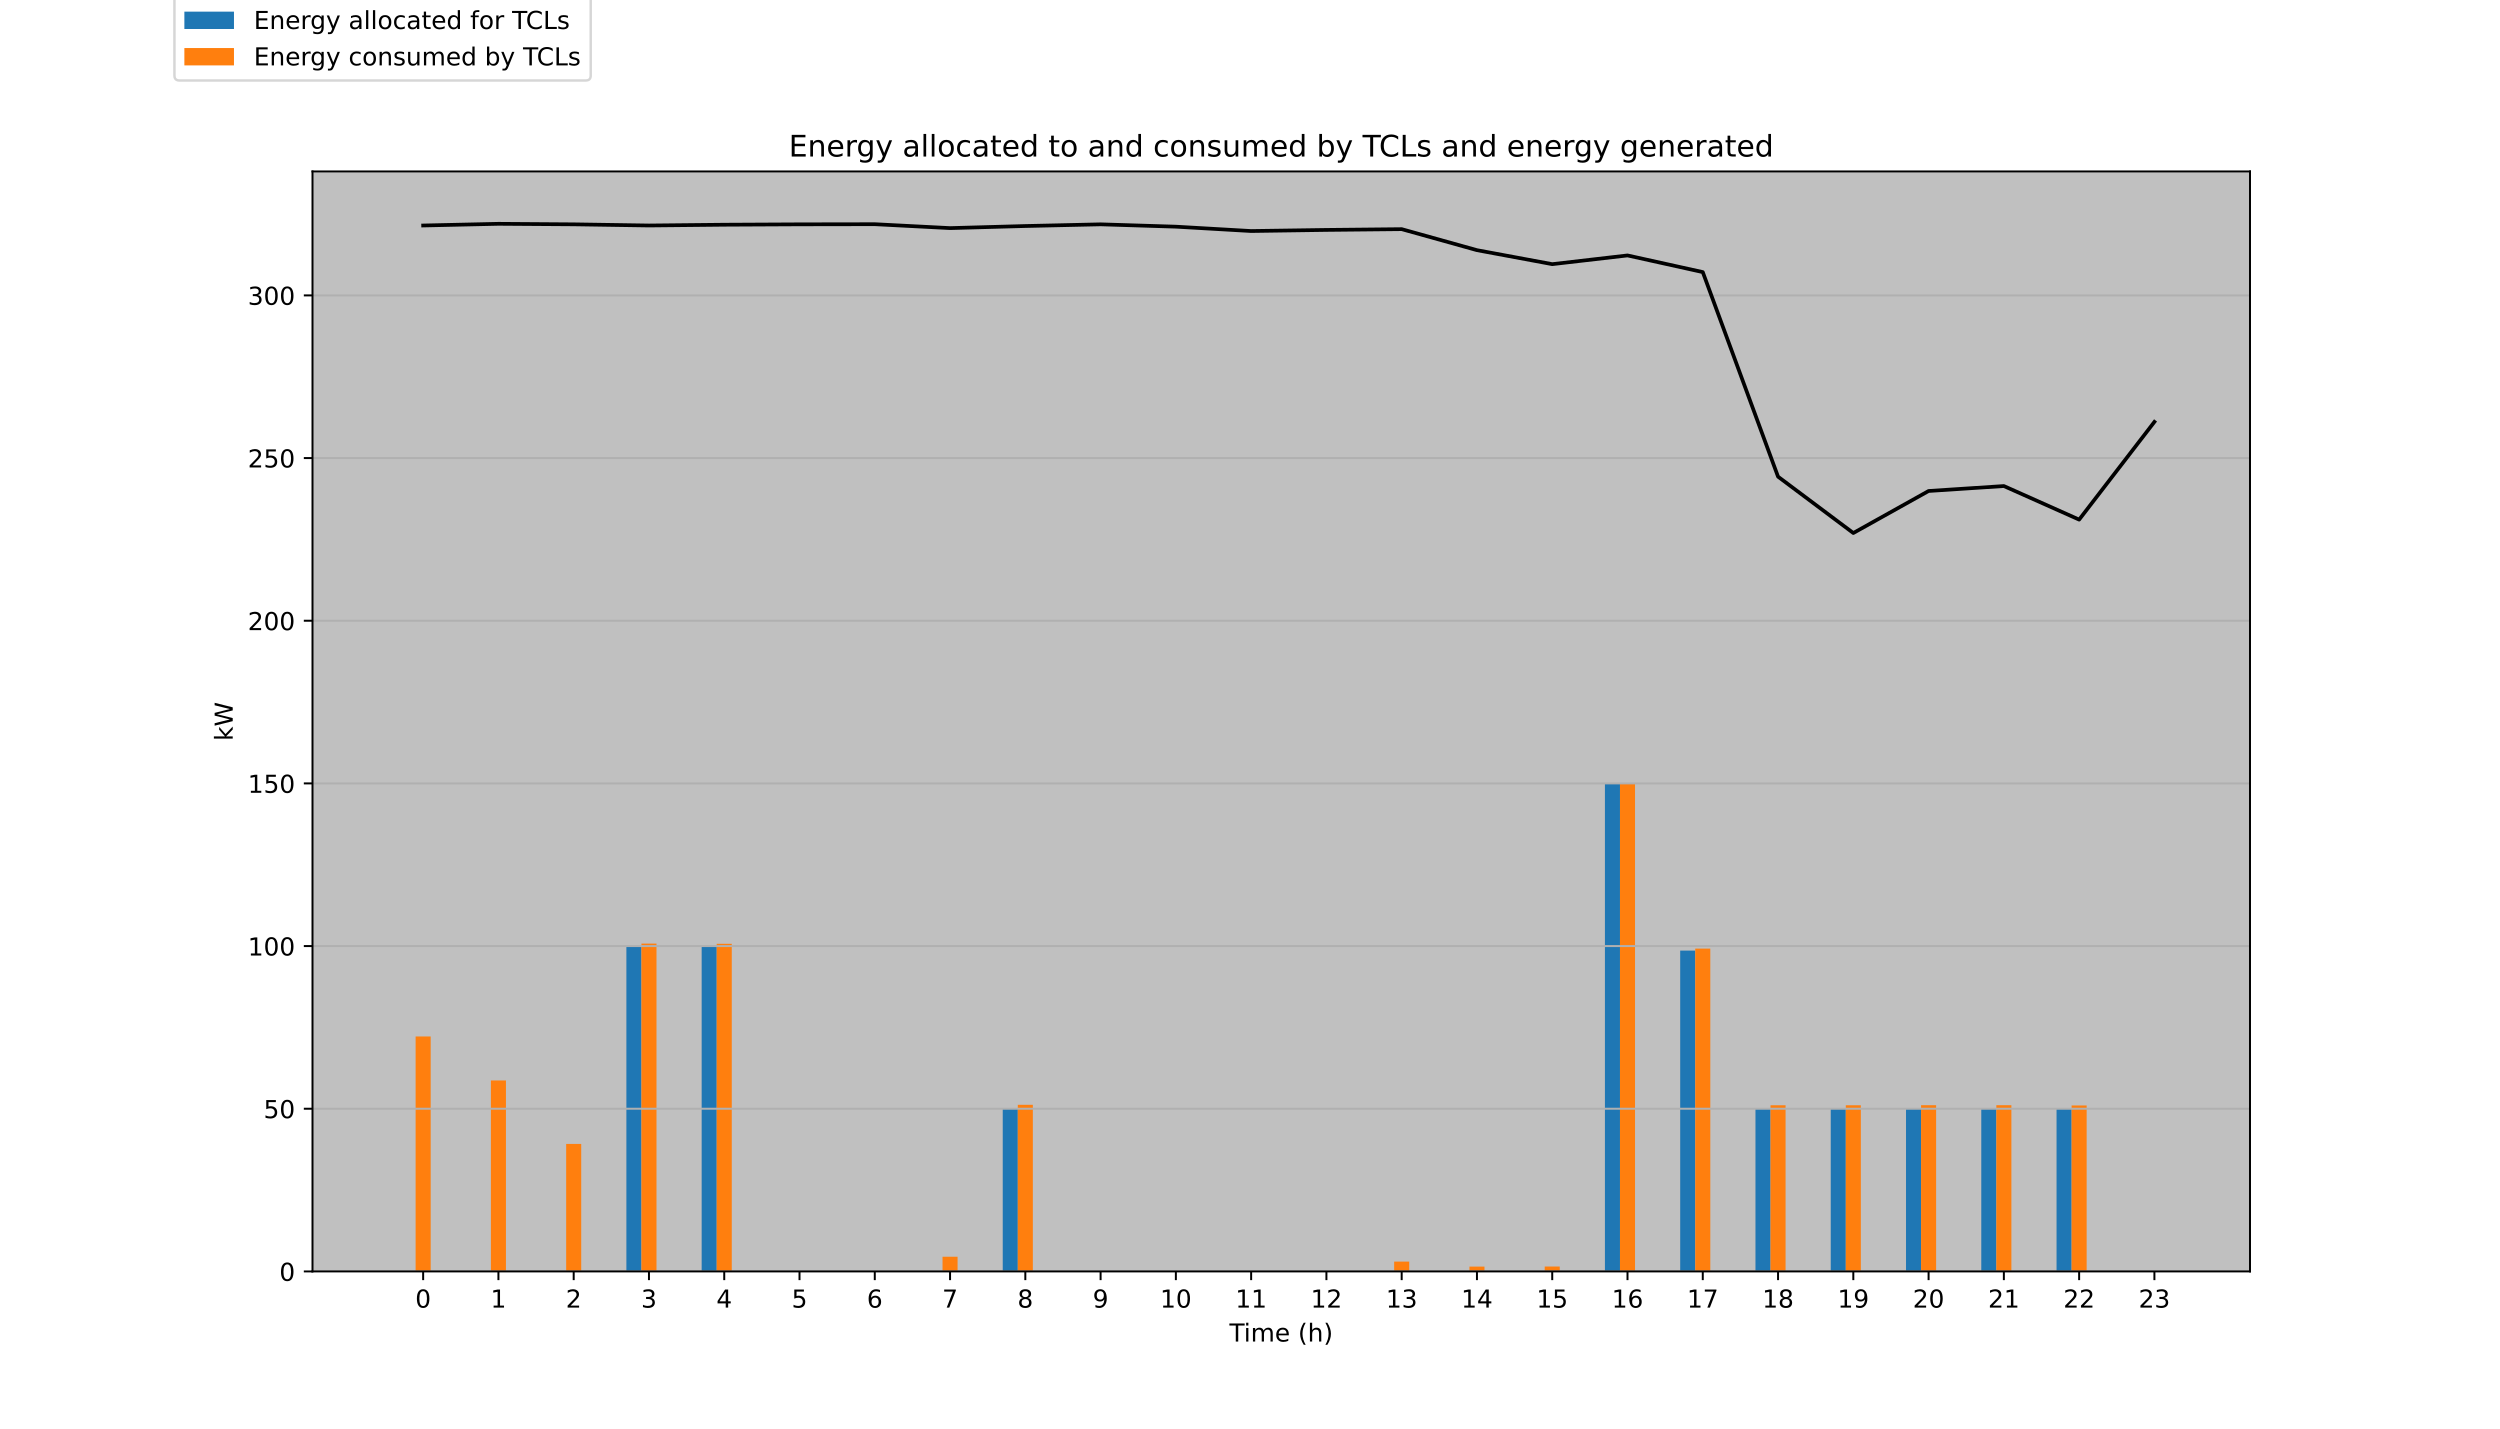<?xml version="1.0" encoding="utf-8" standalone="no"?>
<!DOCTYPE svg PUBLIC "-//W3C//DTD SVG 1.1//EN"
  "http://www.w3.org/Graphics/SVG/1.1/DTD/svg11.dtd">
<!-- Created with matplotlib (https://matplotlib.org/) -->
<svg height="576pt" version="1.1" viewBox="0 0 1008 576" width="1008pt" xmlns="http://www.w3.org/2000/svg" xmlns:xlink="http://www.w3.org/1999/xlink">
 <defs>
  <style type="text/css">
*{stroke-linecap:butt;stroke-linejoin:round;}
  </style>
 </defs>
 <g id="figure_1">
  <g id="patch_1">
   <path d="M 0 576 
L 1008 576 
L 1008 0 
L 0 0 
z
" style="fill:#ffffff;"/>
  </g>
  <g id="axes_1">
   <g id="patch_2">
    <path d="M 126 512.64 
L 907.2 512.64 
L 907.2 69.12 
L 126 69.12 
z
" style="fill:#c0c0c0;"/>
   </g>
   <g id="patch_3">
    <path clip-path="url(#p437c08de60)" d="M 161.509 512.64 
L 167.579 512.64 
L 167.579 512.64 
L 161.509 512.64 
z
" style="fill:#1f77b4;"/>
   </g>
   <g id="patch_4">
    <path clip-path="url(#p437c08de60)" d="M 191.859 512.64 
L 197.929 512.64 
L 197.929 512.64 
L 191.859 512.64 
z
" style="fill:#1f77b4;"/>
   </g>
   <g id="patch_5">
    <path clip-path="url(#p437c08de60)" d="M 222.208 512.64 
L 228.278 512.64 
L 228.278 512.64 
L 222.208 512.64 
z
" style="fill:#1f77b4;"/>
   </g>
   <g id="patch_6">
    <path clip-path="url(#p437c08de60)" d="M 252.558 512.64 
L 258.628 512.64 
L 258.628 381.46 
L 252.558 381.46 
z
" style="fill:#1f77b4;"/>
   </g>
   <g id="patch_7">
    <path clip-path="url(#p437c08de60)" d="M 282.908 512.64 
L 288.978 512.64 
L 288.978 381.46 
L 282.908 381.46 
z
" style="fill:#1f77b4;"/>
   </g>
   <g id="patch_8">
    <path clip-path="url(#p437c08de60)" d="M 313.257 512.64 
L 319.327 512.64 
L 319.327 512.64 
L 313.257 512.64 
z
" style="fill:#1f77b4;"/>
   </g>
   <g id="patch_9">
    <path clip-path="url(#p437c08de60)" d="M 343.607 512.64 
L 349.677 512.64 
L 349.677 512.64 
L 343.607 512.64 
z
" style="fill:#1f77b4;"/>
   </g>
   <g id="patch_10">
    <path clip-path="url(#p437c08de60)" d="M 373.957 512.64 
L 380.027 512.64 
L 380.027 512.64 
L 373.957 512.64 
z
" style="fill:#1f77b4;"/>
   </g>
   <g id="patch_11">
    <path clip-path="url(#p437c08de60)" d="M 404.306 512.64 
L 410.376 512.64 
L 410.376 447.05 
L 404.306 447.05 
z
" style="fill:#1f77b4;"/>
   </g>
   <g id="patch_12">
    <path clip-path="url(#p437c08de60)" d="M 434.656 512.64 
L 440.726 512.64 
L 440.726 512.64 
L 434.656 512.64 
z
" style="fill:#1f77b4;"/>
   </g>
   <g id="patch_13">
    <path clip-path="url(#p437c08de60)" d="M 465.006 512.64 
L 471.076 512.64 
L 471.076 512.64 
L 465.006 512.64 
z
" style="fill:#1f77b4;"/>
   </g>
   <g id="patch_14">
    <path clip-path="url(#p437c08de60)" d="M 495.355 512.64 
L 501.425 512.64 
L 501.425 512.64 
L 495.355 512.64 
z
" style="fill:#1f77b4;"/>
   </g>
   <g id="patch_15">
    <path clip-path="url(#p437c08de60)" d="M 525.705 512.64 
L 531.775 512.64 
L 531.775 512.64 
L 525.705 512.64 
z
" style="fill:#1f77b4;"/>
   </g>
   <g id="patch_16">
    <path clip-path="url(#p437c08de60)" d="M 556.055 512.64 
L 562.124 512.64 
L 562.124 512.64 
L 556.055 512.64 
z
" style="fill:#1f77b4;"/>
   </g>
   <g id="patch_17">
    <path clip-path="url(#p437c08de60)" d="M 586.404 512.64 
L 592.474 512.64 
L 592.474 512.64 
L 586.404 512.64 
z
" style="fill:#1f77b4;"/>
   </g>
   <g id="patch_18">
    <path clip-path="url(#p437c08de60)" d="M 616.754 512.64 
L 622.824 512.64 
L 622.824 512.64 
L 616.754 512.64 
z
" style="fill:#1f77b4;"/>
   </g>
   <g id="patch_19">
    <path clip-path="url(#p437c08de60)" d="M 647.103 512.64 
L 653.173 512.64 
L 653.173 315.87 
L 647.103 315.87 
z
" style="fill:#1f77b4;"/>
   </g>
   <g id="patch_20">
    <path clip-path="url(#p437c08de60)" d="M 677.453 512.64 
L 683.523 512.64 
L 683.523 383.273 
L 677.453 383.273 
z
" style="fill:#1f77b4;"/>
   </g>
   <g id="patch_21">
    <path clip-path="url(#p437c08de60)" d="M 707.803 512.64 
L 713.873 512.64 
L 713.873 447.05 
L 707.803 447.05 
z
" style="fill:#1f77b4;"/>
   </g>
   <g id="patch_22">
    <path clip-path="url(#p437c08de60)" d="M 738.152 512.64 
L 744.222 512.64 
L 744.222 447.05 
L 738.152 447.05 
z
" style="fill:#1f77b4;"/>
   </g>
   <g id="patch_23">
    <path clip-path="url(#p437c08de60)" d="M 768.502 512.64 
L 774.572 512.64 
L 774.572 447.05 
L 768.502 447.05 
z
" style="fill:#1f77b4;"/>
   </g>
   <g id="patch_24">
    <path clip-path="url(#p437c08de60)" d="M 798.852 512.64 
L 804.922 512.64 
L 804.922 447.05 
L 798.852 447.05 
z
" style="fill:#1f77b4;"/>
   </g>
   <g id="patch_25">
    <path clip-path="url(#p437c08de60)" d="M 829.201 512.64 
L 835.271 512.64 
L 835.271 447.05 
L 829.201 447.05 
z
" style="fill:#1f77b4;"/>
   </g>
   <g id="patch_26">
    <path clip-path="url(#p437c08de60)" d="M 859.551 512.64 
L 865.621 512.64 
L 865.621 512.64 
L 859.551 512.64 
z
" style="fill:#1f77b4;"/>
   </g>
   <g id="patch_27">
    <path clip-path="url(#p437c08de60)" d="M 167.579 512.64 
L 173.649 512.64 
L 173.649 417.901 
L 167.579 417.901 
z
" style="fill:#ff7f0e;"/>
   </g>
   <g id="patch_28">
    <path clip-path="url(#p437c08de60)" d="M 197.929 512.64 
L 203.999 512.64 
L 203.999 435.651 
L 197.929 435.651 
z
" style="fill:#ff7f0e;"/>
   </g>
   <g id="patch_29">
    <path clip-path="url(#p437c08de60)" d="M 228.278 512.64 
L 234.348 512.64 
L 234.348 461.232 
L 228.278 461.232 
z
" style="fill:#ff7f0e;"/>
   </g>
   <g id="patch_30">
    <path clip-path="url(#p437c08de60)" d="M 258.628 512.64 
L 264.698 512.64 
L 264.698 380.472 
L 258.628 380.472 
z
" style="fill:#ff7f0e;"/>
   </g>
   <g id="patch_31">
    <path clip-path="url(#p437c08de60)" d="M 288.978 512.64 
L 295.048 512.64 
L 295.048 380.539 
L 288.978 380.539 
z
" style="fill:#ff7f0e;"/>
   </g>
   <g id="patch_32">
    <path clip-path="url(#p437c08de60)" d="M 319.327 512.64 
L 325.397 512.64 
L 325.397 512.64 
L 319.327 512.64 
z
" style="fill:#ff7f0e;"/>
   </g>
   <g id="patch_33">
    <path clip-path="url(#p437c08de60)" d="M 349.677 512.64 
L 355.747 512.64 
L 355.747 512.64 
L 349.677 512.64 
z
" style="fill:#ff7f0e;"/>
   </g>
   <g id="patch_34">
    <path clip-path="url(#p437c08de60)" d="M 380.027 512.64 
L 386.097 512.64 
L 386.097 506.719 
L 380.027 506.719 
z
" style="fill:#ff7f0e;"/>
   </g>
   <g id="patch_35">
    <path clip-path="url(#p437c08de60)" d="M 410.376 512.64 
L 416.446 512.64 
L 416.446 445.452 
L 410.376 445.452 
z
" style="fill:#ff7f0e;"/>
   </g>
   <g id="patch_36">
    <path clip-path="url(#p437c08de60)" d="M 440.726 512.64 
L 446.796 512.64 
L 446.796 512.64 
L 440.726 512.64 
z
" style="fill:#ff7f0e;"/>
   </g>
   <g id="patch_37">
    <path clip-path="url(#p437c08de60)" d="M 471.076 512.64 
L 477.145 512.64 
L 477.145 512.64 
L 471.076 512.64 
z
" style="fill:#ff7f0e;"/>
   </g>
   <g id="patch_38">
    <path clip-path="url(#p437c08de60)" d="M 501.425 512.64 
L 507.495 512.64 
L 507.495 512.64 
L 501.425 512.64 
z
" style="fill:#ff7f0e;"/>
   </g>
   <g id="patch_39">
    <path clip-path="url(#p437c08de60)" d="M 531.775 512.64 
L 537.845 512.64 
L 537.845 512.64 
L 531.775 512.64 
z
" style="fill:#ff7f0e;"/>
   </g>
   <g id="patch_40">
    <path clip-path="url(#p437c08de60)" d="M 562.124 512.64 
L 568.194 512.64 
L 568.194 508.667 
L 562.124 508.667 
z
" style="fill:#ff7f0e;"/>
   </g>
   <g id="patch_41">
    <path clip-path="url(#p437c08de60)" d="M 592.474 512.64 
L 598.544 512.64 
L 598.544 510.691 
L 592.474 510.691 
z
" style="fill:#ff7f0e;"/>
   </g>
   <g id="patch_42">
    <path clip-path="url(#p437c08de60)" d="M 622.824 512.64 
L 628.894 512.64 
L 628.894 510.666 
L 622.824 510.666 
z
" style="fill:#ff7f0e;"/>
   </g>
   <g id="patch_43">
    <path clip-path="url(#p437c08de60)" d="M 653.173 512.64 
L 659.243 512.64 
L 659.243 315.702 
L 653.173 315.702 
z
" style="fill:#ff7f0e;"/>
   </g>
   <g id="patch_44">
    <path clip-path="url(#p437c08de60)" d="M 683.523 512.64 
L 689.593 512.64 
L 689.593 382.463 
L 683.523 382.463 
z
" style="fill:#ff7f0e;"/>
   </g>
   <g id="patch_45">
    <path clip-path="url(#p437c08de60)" d="M 713.873 512.64 
L 719.943 512.64 
L 719.943 445.649 
L 713.873 445.649 
z
" style="fill:#ff7f0e;"/>
   </g>
   <g id="patch_46">
    <path clip-path="url(#p437c08de60)" d="M 744.222 512.64 
L 750.292 512.64 
L 750.292 445.655 
L 744.222 445.655 
z
" style="fill:#ff7f0e;"/>
   </g>
   <g id="patch_47">
    <path clip-path="url(#p437c08de60)" d="M 774.572 512.64 
L 780.642 512.64 
L 780.642 445.613 
L 774.572 445.613 
z
" style="fill:#ff7f0e;"/>
   </g>
   <g id="patch_48">
    <path clip-path="url(#p437c08de60)" d="M 804.922 512.64 
L 810.992 512.64 
L 810.992 445.629 
L 804.922 445.629 
z
" style="fill:#ff7f0e;"/>
   </g>
   <g id="patch_49">
    <path clip-path="url(#p437c08de60)" d="M 835.271 512.64 
L 841.341 512.64 
L 841.341 445.722 
L 835.271 445.722 
z
" style="fill:#ff7f0e;"/>
   </g>
   <g id="patch_50">
    <path clip-path="url(#p437c08de60)" d="M 865.621 512.64 
L 871.691 512.64 
L 871.691 512.64 
L 865.621 512.64 
z
" style="fill:#ff7f0e;"/>
   </g>
   <g id="matplotlib.axis_1">
    <g id="xtick_1">
     <g id="line2d_1">
      <defs>
       <path d="M 0 0 
L 0 3.5 
" id="m0c17733994" style="stroke:#000000;stroke-width:0.8;"/>
      </defs>
      <g>
       <use style="stroke:#000000;stroke-width:0.8;" x="170.614" xlink:href="#m0c17733994" y="512.64"/>
      </g>
     </g>
     <g id="text_1">
      <!-- 0 -->
      <defs>
       <path d="M 31.781 66.406 
Q 24.172 66.406 20.328 58.906 
Q 16.5 51.422 16.5 36.375 
Q 16.5 21.391 20.328 13.891 
Q 24.172 6.391 31.781 6.391 
Q 39.453 6.391 43.281 13.891 
Q 47.125 21.391 47.125 36.375 
Q 47.125 51.422 43.281 58.906 
Q 39.453 66.406 31.781 66.406 
z
M 31.781 74.219 
Q 44.047 74.219 50.516 64.516 
Q 56.984 54.828 56.984 36.375 
Q 56.984 17.969 50.516 8.266 
Q 44.047 -1.422 31.781 -1.422 
Q 19.531 -1.422 13.062 8.266 
Q 6.594 17.969 6.594 36.375 
Q 6.594 54.828 13.062 64.516 
Q 19.531 74.219 31.781 74.219 
z
" id="DejaVuSans-48"/>
      </defs>
      <g transform="translate(167.433 527.238)scale(0.1 -0.1)">
       <use xlink:href="#DejaVuSans-48"/>
      </g>
     </g>
    </g>
    <g id="xtick_2">
     <g id="line2d_2">
      <g>
       <use style="stroke:#000000;stroke-width:0.8;" x="200.964" xlink:href="#m0c17733994" y="512.64"/>
      </g>
     </g>
     <g id="text_2">
      <!-- 1 -->
      <defs>
       <path d="M 12.406 8.297 
L 28.516 8.297 
L 28.516 63.922 
L 10.984 60.406 
L 10.984 69.391 
L 28.422 72.906 
L 38.281 72.906 
L 38.281 8.297 
L 54.391 8.297 
L 54.391 0 
L 12.406 0 
z
" id="DejaVuSans-49"/>
      </defs>
      <g transform="translate(197.782 527.238)scale(0.1 -0.1)">
       <use xlink:href="#DejaVuSans-49"/>
      </g>
     </g>
    </g>
    <g id="xtick_3">
     <g id="line2d_3">
      <g>
       <use style="stroke:#000000;stroke-width:0.8;" x="231.313" xlink:href="#m0c17733994" y="512.64"/>
      </g>
     </g>
     <g id="text_3">
      <!-- 2 -->
      <defs>
       <path d="M 19.188 8.297 
L 53.609 8.297 
L 53.609 0 
L 7.328 0 
L 7.328 8.297 
Q 12.938 14.109 22.625 23.891 
Q 32.328 33.688 34.812 36.531 
Q 39.547 41.844 41.422 45.531 
Q 43.312 49.219 43.312 52.781 
Q 43.312 58.594 39.234 62.25 
Q 35.156 65.922 28.609 65.922 
Q 23.969 65.922 18.812 64.312 
Q 13.672 62.703 7.812 59.422 
L 7.812 69.391 
Q 13.766 71.781 18.938 73 
Q 24.125 74.219 28.422 74.219 
Q 39.75 74.219 46.484 68.547 
Q 53.219 62.891 53.219 53.422 
Q 53.219 48.922 51.531 44.891 
Q 49.859 40.875 45.406 35.406 
Q 44.188 33.984 37.641 27.219 
Q 31.109 20.453 19.188 8.297 
z
" id="DejaVuSans-50"/>
      </defs>
      <g transform="translate(228.132 527.238)scale(0.1 -0.1)">
       <use xlink:href="#DejaVuSans-50"/>
      </g>
     </g>
    </g>
    <g id="xtick_4">
     <g id="line2d_4">
      <g>
       <use style="stroke:#000000;stroke-width:0.8;" x="261.663" xlink:href="#m0c17733994" y="512.64"/>
      </g>
     </g>
     <g id="text_4">
      <!-- 3 -->
      <defs>
       <path d="M 40.578 39.312 
Q 47.656 37.797 51.625 33 
Q 55.609 28.219 55.609 21.188 
Q 55.609 10.406 48.188 4.484 
Q 40.766 -1.422 27.094 -1.422 
Q 22.516 -1.422 17.656 -0.516 
Q 12.797 0.391 7.625 2.203 
L 7.625 11.719 
Q 11.719 9.328 16.594 8.109 
Q 21.484 6.891 26.812 6.891 
Q 36.078 6.891 40.938 10.547 
Q 45.797 14.203 45.797 21.188 
Q 45.797 27.641 41.281 31.266 
Q 36.766 34.906 28.719 34.906 
L 20.219 34.906 
L 20.219 43.016 
L 29.109 43.016 
Q 36.375 43.016 40.234 45.922 
Q 44.094 48.828 44.094 54.297 
Q 44.094 59.906 40.109 62.906 
Q 36.141 65.922 28.719 65.922 
Q 24.656 65.922 20.016 65.031 
Q 15.375 64.156 9.812 62.312 
L 9.812 71.094 
Q 15.438 72.656 20.344 73.438 
Q 25.25 74.219 29.594 74.219 
Q 40.828 74.219 47.359 69.109 
Q 53.906 64.016 53.906 55.328 
Q 53.906 49.266 50.438 45.094 
Q 46.969 40.922 40.578 39.312 
z
" id="DejaVuSans-51"/>
      </defs>
      <g transform="translate(258.482 527.238)scale(0.1 -0.1)">
       <use xlink:href="#DejaVuSans-51"/>
      </g>
     </g>
    </g>
    <g id="xtick_5">
     <g id="line2d_5">
      <g>
       <use style="stroke:#000000;stroke-width:0.8;" x="292.013" xlink:href="#m0c17733994" y="512.64"/>
      </g>
     </g>
     <g id="text_5">
      <!-- 4 -->
      <defs>
       <path d="M 37.797 64.312 
L 12.891 25.391 
L 37.797 25.391 
z
M 35.203 72.906 
L 47.609 72.906 
L 47.609 25.391 
L 58.016 25.391 
L 58.016 17.188 
L 47.609 17.188 
L 47.609 0 
L 37.797 0 
L 37.797 17.188 
L 4.891 17.188 
L 4.891 26.703 
z
" id="DejaVuSans-52"/>
      </defs>
      <g transform="translate(288.831 527.238)scale(0.1 -0.1)">
       <use xlink:href="#DejaVuSans-52"/>
      </g>
     </g>
    </g>
    <g id="xtick_6">
     <g id="line2d_6">
      <g>
       <use style="stroke:#000000;stroke-width:0.8;" x="322.362" xlink:href="#m0c17733994" y="512.64"/>
      </g>
     </g>
     <g id="text_6">
      <!-- 5 -->
      <defs>
       <path d="M 10.797 72.906 
L 49.516 72.906 
L 49.516 64.594 
L 19.828 64.594 
L 19.828 46.734 
Q 21.969 47.469 24.109 47.828 
Q 26.266 48.188 28.422 48.188 
Q 40.625 48.188 47.75 41.5 
Q 54.891 34.812 54.891 23.391 
Q 54.891 11.625 47.562 5.094 
Q 40.234 -1.422 26.906 -1.422 
Q 22.312 -1.422 17.547 -0.641 
Q 12.797 0.141 7.719 1.703 
L 7.719 11.625 
Q 12.109 9.234 16.797 8.062 
Q 21.484 6.891 26.703 6.891 
Q 35.156 6.891 40.078 11.328 
Q 45.016 15.766 45.016 23.391 
Q 45.016 31 40.078 35.438 
Q 35.156 39.891 26.703 39.891 
Q 22.75 39.891 18.812 39.016 
Q 14.891 38.141 10.797 36.281 
z
" id="DejaVuSans-53"/>
      </defs>
      <g transform="translate(319.181 527.238)scale(0.1 -0.1)">
       <use xlink:href="#DejaVuSans-53"/>
      </g>
     </g>
    </g>
    <g id="xtick_7">
     <g id="line2d_7">
      <g>
       <use style="stroke:#000000;stroke-width:0.8;" x="352.712" xlink:href="#m0c17733994" y="512.64"/>
      </g>
     </g>
     <g id="text_7">
      <!-- 6 -->
      <defs>
       <path d="M 33.016 40.375 
Q 26.375 40.375 22.484 35.828 
Q 18.609 31.297 18.609 23.391 
Q 18.609 15.531 22.484 10.953 
Q 26.375 6.391 33.016 6.391 
Q 39.656 6.391 43.531 10.953 
Q 47.406 15.531 47.406 23.391 
Q 47.406 31.297 43.531 35.828 
Q 39.656 40.375 33.016 40.375 
z
M 52.594 71.297 
L 52.594 62.312 
Q 48.875 64.062 45.094 64.984 
Q 41.312 65.922 37.594 65.922 
Q 27.828 65.922 22.672 59.328 
Q 17.531 52.734 16.797 39.406 
Q 19.672 43.656 24.016 45.922 
Q 28.375 48.188 33.594 48.188 
Q 44.578 48.188 50.953 41.516 
Q 57.328 34.859 57.328 23.391 
Q 57.328 12.156 50.688 5.359 
Q 44.047 -1.422 33.016 -1.422 
Q 20.359 -1.422 13.672 8.266 
Q 6.984 17.969 6.984 36.375 
Q 6.984 53.656 15.188 63.938 
Q 23.391 74.219 37.203 74.219 
Q 40.922 74.219 44.703 73.484 
Q 48.484 72.75 52.594 71.297 
z
" id="DejaVuSans-54"/>
      </defs>
      <g transform="translate(349.531 527.238)scale(0.1 -0.1)">
       <use xlink:href="#DejaVuSans-54"/>
      </g>
     </g>
    </g>
    <g id="xtick_8">
     <g id="line2d_8">
      <g>
       <use style="stroke:#000000;stroke-width:0.8;" x="383.062" xlink:href="#m0c17733994" y="512.64"/>
      </g>
     </g>
     <g id="text_8">
      <!-- 7 -->
      <defs>
       <path d="M 8.203 72.906 
L 55.078 72.906 
L 55.078 68.703 
L 28.609 0 
L 18.312 0 
L 43.219 64.594 
L 8.203 64.594 
z
" id="DejaVuSans-55"/>
      </defs>
      <g transform="translate(379.88 527.238)scale(0.1 -0.1)">
       <use xlink:href="#DejaVuSans-55"/>
      </g>
     </g>
    </g>
    <g id="xtick_9">
     <g id="line2d_9">
      <g>
       <use style="stroke:#000000;stroke-width:0.8;" x="413.411" xlink:href="#m0c17733994" y="512.64"/>
      </g>
     </g>
     <g id="text_9">
      <!-- 8 -->
      <defs>
       <path d="M 31.781 34.625 
Q 24.75 34.625 20.719 30.859 
Q 16.703 27.094 16.703 20.516 
Q 16.703 13.922 20.719 10.156 
Q 24.75 6.391 31.781 6.391 
Q 38.812 6.391 42.859 10.172 
Q 46.922 13.969 46.922 20.516 
Q 46.922 27.094 42.891 30.859 
Q 38.875 34.625 31.781 34.625 
z
M 21.922 38.812 
Q 15.578 40.375 12.031 44.719 
Q 8.5 49.078 8.5 55.328 
Q 8.5 64.062 14.719 69.141 
Q 20.953 74.219 31.781 74.219 
Q 42.672 74.219 48.875 69.141 
Q 55.078 64.062 55.078 55.328 
Q 55.078 49.078 51.531 44.719 
Q 48 40.375 41.703 38.812 
Q 48.828 37.156 52.797 32.312 
Q 56.781 27.484 56.781 20.516 
Q 56.781 9.906 50.312 4.234 
Q 43.844 -1.422 31.781 -1.422 
Q 19.734 -1.422 13.25 4.234 
Q 6.781 9.906 6.781 20.516 
Q 6.781 27.484 10.781 32.312 
Q 14.797 37.156 21.922 38.812 
z
M 18.312 54.391 
Q 18.312 48.734 21.844 45.562 
Q 25.391 42.391 31.781 42.391 
Q 38.141 42.391 41.719 45.562 
Q 45.312 48.734 45.312 54.391 
Q 45.312 60.062 41.719 63.234 
Q 38.141 66.406 31.781 66.406 
Q 25.391 66.406 21.844 63.234 
Q 18.312 60.062 18.312 54.391 
z
" id="DejaVuSans-56"/>
      </defs>
      <g transform="translate(410.23 527.238)scale(0.1 -0.1)">
       <use xlink:href="#DejaVuSans-56"/>
      </g>
     </g>
    </g>
    <g id="xtick_10">
     <g id="line2d_10">
      <g>
       <use style="stroke:#000000;stroke-width:0.8;" x="443.761" xlink:href="#m0c17733994" y="512.64"/>
      </g>
     </g>
     <g id="text_10">
      <!-- 9 -->
      <defs>
       <path d="M 10.984 1.516 
L 10.984 10.5 
Q 14.703 8.734 18.5 7.812 
Q 22.312 6.891 25.984 6.891 
Q 35.75 6.891 40.891 13.453 
Q 46.047 20.016 46.781 33.406 
Q 43.953 29.203 39.594 26.953 
Q 35.25 24.703 29.984 24.703 
Q 19.047 24.703 12.672 31.312 
Q 6.297 37.938 6.297 49.422 
Q 6.297 60.641 12.938 67.422 
Q 19.578 74.219 30.609 74.219 
Q 43.266 74.219 49.922 64.516 
Q 56.594 54.828 56.594 36.375 
Q 56.594 19.141 48.406 8.859 
Q 40.234 -1.422 26.422 -1.422 
Q 22.703 -1.422 18.891 -0.688 
Q 15.094 0.047 10.984 1.516 
z
M 30.609 32.422 
Q 37.25 32.422 41.125 36.953 
Q 45.016 41.5 45.016 49.422 
Q 45.016 57.281 41.125 61.844 
Q 37.25 66.406 30.609 66.406 
Q 23.969 66.406 20.094 61.844 
Q 16.219 57.281 16.219 49.422 
Q 16.219 41.5 20.094 36.953 
Q 23.969 32.422 30.609 32.422 
z
" id="DejaVuSans-57"/>
      </defs>
      <g transform="translate(440.58 527.238)scale(0.1 -0.1)">
       <use xlink:href="#DejaVuSans-57"/>
      </g>
     </g>
    </g>
    <g id="xtick_11">
     <g id="line2d_11">
      <g>
       <use style="stroke:#000000;stroke-width:0.8;" x="474.11" xlink:href="#m0c17733994" y="512.64"/>
      </g>
     </g>
     <g id="text_11">
      <!-- 10 -->
      <g transform="translate(467.748 527.238)scale(0.1 -0.1)">
       <use xlink:href="#DejaVuSans-49"/>
       <use x="63.623" xlink:href="#DejaVuSans-48"/>
      </g>
     </g>
    </g>
    <g id="xtick_12">
     <g id="line2d_12">
      <g>
       <use style="stroke:#000000;stroke-width:0.8;" x="504.46" xlink:href="#m0c17733994" y="512.64"/>
      </g>
     </g>
     <g id="text_12">
      <!-- 11 -->
      <g transform="translate(498.098 527.238)scale(0.1 -0.1)">
       <use xlink:href="#DejaVuSans-49"/>
       <use x="63.623" xlink:href="#DejaVuSans-49"/>
      </g>
     </g>
    </g>
    <g id="xtick_13">
     <g id="line2d_13">
      <g>
       <use style="stroke:#000000;stroke-width:0.8;" x="534.81" xlink:href="#m0c17733994" y="512.64"/>
      </g>
     </g>
     <g id="text_13">
      <!-- 12 -->
      <g transform="translate(528.447 527.238)scale(0.1 -0.1)">
       <use xlink:href="#DejaVuSans-49"/>
       <use x="63.623" xlink:href="#DejaVuSans-50"/>
      </g>
     </g>
    </g>
    <g id="xtick_14">
     <g id="line2d_14">
      <g>
       <use style="stroke:#000000;stroke-width:0.8;" x="565.159" xlink:href="#m0c17733994" y="512.64"/>
      </g>
     </g>
     <g id="text_14">
      <!-- 13 -->
      <g transform="translate(558.797 527.238)scale(0.1 -0.1)">
       <use xlink:href="#DejaVuSans-49"/>
       <use x="63.623" xlink:href="#DejaVuSans-51"/>
      </g>
     </g>
    </g>
    <g id="xtick_15">
     <g id="line2d_15">
      <g>
       <use style="stroke:#000000;stroke-width:0.8;" x="595.509" xlink:href="#m0c17733994" y="512.64"/>
      </g>
     </g>
     <g id="text_15">
      <!-- 14 -->
      <g transform="translate(589.147 527.238)scale(0.1 -0.1)">
       <use xlink:href="#DejaVuSans-49"/>
       <use x="63.623" xlink:href="#DejaVuSans-52"/>
      </g>
     </g>
    </g>
    <g id="xtick_16">
     <g id="line2d_16">
      <g>
       <use style="stroke:#000000;stroke-width:0.8;" x="625.859" xlink:href="#m0c17733994" y="512.64"/>
      </g>
     </g>
     <g id="text_16">
      <!-- 15 -->
      <g transform="translate(619.496 527.238)scale(0.1 -0.1)">
       <use xlink:href="#DejaVuSans-49"/>
       <use x="63.623" xlink:href="#DejaVuSans-53"/>
      </g>
     </g>
    </g>
    <g id="xtick_17">
     <g id="line2d_17">
      <g>
       <use style="stroke:#000000;stroke-width:0.8;" x="656.208" xlink:href="#m0c17733994" y="512.64"/>
      </g>
     </g>
     <g id="text_17">
      <!-- 16 -->
      <g transform="translate(649.846 527.238)scale(0.1 -0.1)">
       <use xlink:href="#DejaVuSans-49"/>
       <use x="63.623" xlink:href="#DejaVuSans-54"/>
      </g>
     </g>
    </g>
    <g id="xtick_18">
     <g id="line2d_18">
      <g>
       <use style="stroke:#000000;stroke-width:0.8;" x="686.558" xlink:href="#m0c17733994" y="512.64"/>
      </g>
     </g>
     <g id="text_18">
      <!-- 17 -->
      <g transform="translate(680.196 527.238)scale(0.1 -0.1)">
       <use xlink:href="#DejaVuSans-49"/>
       <use x="63.623" xlink:href="#DejaVuSans-55"/>
      </g>
     </g>
    </g>
    <g id="xtick_19">
     <g id="line2d_19">
      <g>
       <use style="stroke:#000000;stroke-width:0.8;" x="716.908" xlink:href="#m0c17733994" y="512.64"/>
      </g>
     </g>
     <g id="text_19">
      <!-- 18 -->
      <g transform="translate(710.545 527.238)scale(0.1 -0.1)">
       <use xlink:href="#DejaVuSans-49"/>
       <use x="63.623" xlink:href="#DejaVuSans-56"/>
      </g>
     </g>
    </g>
    <g id="xtick_20">
     <g id="line2d_20">
      <g>
       <use style="stroke:#000000;stroke-width:0.8;" x="747.257" xlink:href="#m0c17733994" y="512.64"/>
      </g>
     </g>
     <g id="text_20">
      <!-- 19 -->
      <g transform="translate(740.895 527.238)scale(0.1 -0.1)">
       <use xlink:href="#DejaVuSans-49"/>
       <use x="63.623" xlink:href="#DejaVuSans-57"/>
      </g>
     </g>
    </g>
    <g id="xtick_21">
     <g id="line2d_21">
      <g>
       <use style="stroke:#000000;stroke-width:0.8;" x="777.607" xlink:href="#m0c17733994" y="512.64"/>
      </g>
     </g>
     <g id="text_21">
      <!-- 20 -->
      <g transform="translate(771.244 527.238)scale(0.1 -0.1)">
       <use xlink:href="#DejaVuSans-50"/>
       <use x="63.623" xlink:href="#DejaVuSans-48"/>
      </g>
     </g>
    </g>
    <g id="xtick_22">
     <g id="line2d_22">
      <g>
       <use style="stroke:#000000;stroke-width:0.8;" x="807.957" xlink:href="#m0c17733994" y="512.64"/>
      </g>
     </g>
     <g id="text_22">
      <!-- 21 -->
      <g transform="translate(801.594 527.238)scale(0.1 -0.1)">
       <use xlink:href="#DejaVuSans-50"/>
       <use x="63.623" xlink:href="#DejaVuSans-49"/>
      </g>
     </g>
    </g>
    <g id="xtick_23">
     <g id="line2d_23">
      <g>
       <use style="stroke:#000000;stroke-width:0.8;" x="838.306" xlink:href="#m0c17733994" y="512.64"/>
      </g>
     </g>
     <g id="text_23">
      <!-- 22 -->
      <g transform="translate(831.944 527.238)scale(0.1 -0.1)">
       <use xlink:href="#DejaVuSans-50"/>
       <use x="63.623" xlink:href="#DejaVuSans-50"/>
      </g>
     </g>
    </g>
    <g id="xtick_24">
     <g id="line2d_24">
      <g>
       <use style="stroke:#000000;stroke-width:0.8;" x="868.656" xlink:href="#m0c17733994" y="512.64"/>
      </g>
     </g>
     <g id="text_24">
      <!-- 23 -->
      <g transform="translate(862.293 527.238)scale(0.1 -0.1)">
       <use xlink:href="#DejaVuSans-50"/>
       <use x="63.623" xlink:href="#DejaVuSans-51"/>
      </g>
     </g>
    </g>
    <g id="text_25">
     <!-- Time (h) -->
     <defs>
      <path d="M -0.297 72.906 
L 61.375 72.906 
L 61.375 64.594 
L 35.5 64.594 
L 35.5 0 
L 25.594 0 
L 25.594 64.594 
L -0.297 64.594 
z
" id="DejaVuSans-84"/>
      <path d="M 9.422 54.688 
L 18.406 54.688 
L 18.406 0 
L 9.422 0 
z
M 9.422 75.984 
L 18.406 75.984 
L 18.406 64.594 
L 9.422 64.594 
z
" id="DejaVuSans-105"/>
      <path d="M 52 44.188 
Q 55.375 50.25 60.062 53.125 
Q 64.75 56 71.094 56 
Q 79.641 56 84.281 50.016 
Q 88.922 44.047 88.922 33.016 
L 88.922 0 
L 79.891 0 
L 79.891 32.719 
Q 79.891 40.578 77.094 44.375 
Q 74.312 48.188 68.609 48.188 
Q 61.625 48.188 57.562 43.547 
Q 53.516 38.922 53.516 30.906 
L 53.516 0 
L 44.484 0 
L 44.484 32.719 
Q 44.484 40.625 41.703 44.406 
Q 38.922 48.188 33.109 48.188 
Q 26.219 48.188 22.156 43.531 
Q 18.109 38.875 18.109 30.906 
L 18.109 0 
L 9.078 0 
L 9.078 54.688 
L 18.109 54.688 
L 18.109 46.188 
Q 21.188 51.219 25.484 53.609 
Q 29.781 56 35.688 56 
Q 41.656 56 45.828 52.969 
Q 50 49.953 52 44.188 
z
" id="DejaVuSans-109"/>
      <path d="M 56.203 29.594 
L 56.203 25.203 
L 14.891 25.203 
Q 15.484 15.922 20.484 11.062 
Q 25.484 6.203 34.422 6.203 
Q 39.594 6.203 44.453 7.469 
Q 49.312 8.734 54.109 11.281 
L 54.109 2.781 
Q 49.266 0.734 44.188 -0.344 
Q 39.109 -1.422 33.891 -1.422 
Q 20.797 -1.422 13.156 6.188 
Q 5.516 13.812 5.516 26.812 
Q 5.516 40.234 12.766 48.109 
Q 20.016 56 32.328 56 
Q 43.359 56 49.781 48.891 
Q 56.203 41.797 56.203 29.594 
z
M 47.219 32.234 
Q 47.125 39.594 43.094 43.984 
Q 39.062 48.391 32.422 48.391 
Q 24.906 48.391 20.391 44.141 
Q 15.875 39.891 15.188 32.172 
z
" id="DejaVuSans-101"/>
      <path id="DejaVuSans-32"/>
      <path d="M 31 75.875 
Q 24.469 64.656 21.281 53.656 
Q 18.109 42.672 18.109 31.391 
Q 18.109 20.125 21.312 9.062 
Q 24.516 -2 31 -13.188 
L 23.188 -13.188 
Q 15.875 -1.703 12.234 9.375 
Q 8.594 20.453 8.594 31.391 
Q 8.594 42.281 12.203 53.312 
Q 15.828 64.359 23.188 75.875 
z
" id="DejaVuSans-40"/>
      <path d="M 54.891 33.016 
L 54.891 0 
L 45.906 0 
L 45.906 32.719 
Q 45.906 40.484 42.875 44.328 
Q 39.844 48.188 33.797 48.188 
Q 26.516 48.188 22.312 43.547 
Q 18.109 38.922 18.109 30.906 
L 18.109 0 
L 9.078 0 
L 9.078 75.984 
L 18.109 75.984 
L 18.109 46.188 
Q 21.344 51.125 25.703 53.562 
Q 30.078 56 35.797 56 
Q 45.219 56 50.047 50.172 
Q 54.891 44.344 54.891 33.016 
z
" id="DejaVuSans-104"/>
      <path d="M 8.016 75.875 
L 15.828 75.875 
Q 23.141 64.359 26.781 53.312 
Q 30.422 42.281 30.422 31.391 
Q 30.422 20.453 26.781 9.375 
Q 23.141 -1.703 15.828 -13.188 
L 8.016 -13.188 
Q 14.5 -2 17.703 9.062 
Q 20.906 20.125 20.906 31.391 
Q 20.906 42.672 17.703 53.656 
Q 14.5 64.656 8.016 75.875 
z
" id="DejaVuSans-41"/>
     </defs>
     <g transform="translate(495.707 540.917)scale(0.1 -0.1)">
      <use xlink:href="#DejaVuSans-84"/>
      <use x="57.959" xlink:href="#DejaVuSans-105"/>
      <use x="85.742" xlink:href="#DejaVuSans-109"/>
      <use x="183.154" xlink:href="#DejaVuSans-101"/>
      <use x="244.678" xlink:href="#DejaVuSans-32"/>
      <use x="276.465" xlink:href="#DejaVuSans-40"/>
      <use x="315.479" xlink:href="#DejaVuSans-104"/>
      <use x="378.857" xlink:href="#DejaVuSans-41"/>
     </g>
    </g>
   </g>
   <g id="matplotlib.axis_2">
    <g id="ytick_1">
     <g id="line2d_25">
      <path clip-path="url(#p437c08de60)" d="M 126 512.64 
L 907.2 512.64 
" style="fill:none;stroke:#b0b0b0;stroke-linecap:square;stroke-width:0.8;"/>
     </g>
     <g id="line2d_26">
      <defs>
       <path d="M 0 0 
L -3.5 0 
" id="m2a10298803" style="stroke:#000000;stroke-width:0.8;"/>
      </defs>
      <g>
       <use style="stroke:#000000;stroke-width:0.8;" x="126" xlink:href="#m2a10298803" y="512.64"/>
      </g>
     </g>
     <g id="text_26">
      <!-- 0 -->
      <g transform="translate(112.638 516.439)scale(0.1 -0.1)">
       <use xlink:href="#DejaVuSans-48"/>
      </g>
     </g>
    </g>
    <g id="ytick_2">
     <g id="line2d_27">
      <path clip-path="url(#p437c08de60)" d="M 126 447.05 
L 907.2 447.05 
" style="fill:none;stroke:#b0b0b0;stroke-linecap:square;stroke-width:0.8;"/>
     </g>
     <g id="line2d_28">
      <g>
       <use style="stroke:#000000;stroke-width:0.8;" x="126" xlink:href="#m2a10298803" y="447.05"/>
      </g>
     </g>
     <g id="text_27">
      <!-- 50 -->
      <g transform="translate(106.275 450.849)scale(0.1 -0.1)">
       <use xlink:href="#DejaVuSans-53"/>
       <use x="63.623" xlink:href="#DejaVuSans-48"/>
      </g>
     </g>
    </g>
    <g id="ytick_3">
     <g id="line2d_29">
      <path clip-path="url(#p437c08de60)" d="M 126 381.46 
L 907.2 381.46 
" style="fill:none;stroke:#b0b0b0;stroke-linecap:square;stroke-width:0.8;"/>
     </g>
     <g id="line2d_30">
      <g>
       <use style="stroke:#000000;stroke-width:0.8;" x="126" xlink:href="#m2a10298803" y="381.46"/>
      </g>
     </g>
     <g id="text_28">
      <!-- 100 -->
      <g transform="translate(99.912 385.259)scale(0.1 -0.1)">
       <use xlink:href="#DejaVuSans-49"/>
       <use x="63.623" xlink:href="#DejaVuSans-48"/>
       <use x="127.246" xlink:href="#DejaVuSans-48"/>
      </g>
     </g>
    </g>
    <g id="ytick_4">
     <g id="line2d_31">
      <path clip-path="url(#p437c08de60)" d="M 126 315.87 
L 907.2 315.87 
" style="fill:none;stroke:#b0b0b0;stroke-linecap:square;stroke-width:0.8;"/>
     </g>
     <g id="line2d_32">
      <g>
       <use style="stroke:#000000;stroke-width:0.8;" x="126" xlink:href="#m2a10298803" y="315.87"/>
      </g>
     </g>
     <g id="text_29">
      <!-- 150 -->
      <g transform="translate(99.912 319.669)scale(0.1 -0.1)">
       <use xlink:href="#DejaVuSans-49"/>
       <use x="63.623" xlink:href="#DejaVuSans-53"/>
       <use x="127.246" xlink:href="#DejaVuSans-48"/>
      </g>
     </g>
    </g>
    <g id="ytick_5">
     <g id="line2d_33">
      <path clip-path="url(#p437c08de60)" d="M 126 250.28 
L 907.2 250.28 
" style="fill:none;stroke:#b0b0b0;stroke-linecap:square;stroke-width:0.8;"/>
     </g>
     <g id="line2d_34">
      <g>
       <use style="stroke:#000000;stroke-width:0.8;" x="126" xlink:href="#m2a10298803" y="250.28"/>
      </g>
     </g>
     <g id="text_30">
      <!-- 200 -->
      <g transform="translate(99.912 254.079)scale(0.1 -0.1)">
       <use xlink:href="#DejaVuSans-50"/>
       <use x="63.623" xlink:href="#DejaVuSans-48"/>
       <use x="127.246" xlink:href="#DejaVuSans-48"/>
      </g>
     </g>
    </g>
    <g id="ytick_6">
     <g id="line2d_35">
      <path clip-path="url(#p437c08de60)" d="M 126 184.69 
L 907.2 184.69 
" style="fill:none;stroke:#b0b0b0;stroke-linecap:square;stroke-width:0.8;"/>
     </g>
     <g id="line2d_36">
      <g>
       <use style="stroke:#000000;stroke-width:0.8;" x="126" xlink:href="#m2a10298803" y="184.69"/>
      </g>
     </g>
     <g id="text_31">
      <!-- 250 -->
      <g transform="translate(99.912 188.489)scale(0.1 -0.1)">
       <use xlink:href="#DejaVuSans-50"/>
       <use x="63.623" xlink:href="#DejaVuSans-53"/>
       <use x="127.246" xlink:href="#DejaVuSans-48"/>
      </g>
     </g>
    </g>
    <g id="ytick_7">
     <g id="line2d_37">
      <path clip-path="url(#p437c08de60)" d="M 126 119.1 
L 907.2 119.1 
" style="fill:none;stroke:#b0b0b0;stroke-linecap:square;stroke-width:0.8;"/>
     </g>
     <g id="line2d_38">
      <g>
       <use style="stroke:#000000;stroke-width:0.8;" x="126" xlink:href="#m2a10298803" y="119.1"/>
      </g>
     </g>
     <g id="text_32">
      <!-- 300 -->
      <g transform="translate(99.912 122.899)scale(0.1 -0.1)">
       <use xlink:href="#DejaVuSans-51"/>
       <use x="63.623" xlink:href="#DejaVuSans-48"/>
       <use x="127.246" xlink:href="#DejaVuSans-48"/>
      </g>
     </g>
    </g>
    <g id="text_33">
     <!-- kW -->
     <defs>
      <path d="M 9.078 75.984 
L 18.109 75.984 
L 18.109 31.109 
L 44.922 54.688 
L 56.391 54.688 
L 27.391 29.109 
L 57.625 0 
L 45.906 0 
L 18.109 26.703 
L 18.109 0 
L 9.078 0 
z
" id="DejaVuSans-107"/>
      <path d="M 3.328 72.906 
L 13.281 72.906 
L 28.609 11.281 
L 43.891 72.906 
L 54.984 72.906 
L 70.312 11.281 
L 85.594 72.906 
L 95.609 72.906 
L 77.297 0 
L 64.891 0 
L 49.516 63.281 
L 33.984 0 
L 21.578 0 
z
" id="DejaVuSans-87"/>
     </defs>
     <g transform="translate(93.833 298.719)rotate(-90)scale(0.1 -0.1)">
      <use xlink:href="#DejaVuSans-107"/>
      <use x="57.91" xlink:href="#DejaVuSans-87"/>
     </g>
    </g>
   </g>
   <g id="line2d_39">
    <path clip-path="url(#p437c08de60)" d="M 170.614 90.922 
L 200.964 90.24 
L 231.313 90.45 
L 261.663 90.922 
L 292.013 90.607 
L 322.362 90.45 
L 352.712 90.397 
L 383.062 91.972 
L 413.411 91.132 
L 443.761 90.45 
L 474.11 91.394 
L 504.46 93.152 
L 534.81 92.706 
L 565.159 92.391 
L 595.509 100.866 
L 625.859 106.506 
L 656.208 102.991 
L 686.558 109.707 
L 716.908 192.193 
L 747.257 214.914 
L 777.607 197.965 
L 807.957 195.971 
L 838.306 209.509 
L 868.656 170.102 
" style="fill:none;stroke:#000000;stroke-linecap:square;stroke-width:1.5;"/>
   </g>
   <g id="patch_51">
    <path d="M 126 512.64 
L 126 69.12 
" style="fill:none;stroke:#000000;stroke-linecap:square;stroke-linejoin:miter;stroke-width:0.8;"/>
   </g>
   <g id="patch_52">
    <path d="M 907.2 512.64 
L 907.2 69.12 
" style="fill:none;stroke:#000000;stroke-linecap:square;stroke-linejoin:miter;stroke-width:0.8;"/>
   </g>
   <g id="patch_53">
    <path d="M 126 512.64 
L 907.2 512.64 
" style="fill:none;stroke:#000000;stroke-linecap:square;stroke-linejoin:miter;stroke-width:0.8;"/>
   </g>
   <g id="patch_54">
    <path d="M 126 69.12 
L 907.2 69.12 
" style="fill:none;stroke:#000000;stroke-linecap:square;stroke-linejoin:miter;stroke-width:0.8;"/>
   </g>
   <g id="text_34">
    <!-- Energy allocated to and consumed by TCLs and energy generated -->
    <defs>
     <path d="M 9.812 72.906 
L 55.906 72.906 
L 55.906 64.594 
L 19.672 64.594 
L 19.672 43.016 
L 54.391 43.016 
L 54.391 34.719 
L 19.672 34.719 
L 19.672 8.297 
L 56.781 8.297 
L 56.781 0 
L 9.812 0 
z
" id="DejaVuSans-69"/>
     <path d="M 54.891 33.016 
L 54.891 0 
L 45.906 0 
L 45.906 32.719 
Q 45.906 40.484 42.875 44.328 
Q 39.844 48.188 33.797 48.188 
Q 26.516 48.188 22.312 43.547 
Q 18.109 38.922 18.109 30.906 
L 18.109 0 
L 9.078 0 
L 9.078 54.688 
L 18.109 54.688 
L 18.109 46.188 
Q 21.344 51.125 25.703 53.562 
Q 30.078 56 35.797 56 
Q 45.219 56 50.047 50.172 
Q 54.891 44.344 54.891 33.016 
z
" id="DejaVuSans-110"/>
     <path d="M 41.109 46.297 
Q 39.594 47.172 37.812 47.578 
Q 36.031 48 33.891 48 
Q 26.266 48 22.188 43.047 
Q 18.109 38.094 18.109 28.812 
L 18.109 0 
L 9.078 0 
L 9.078 54.688 
L 18.109 54.688 
L 18.109 46.188 
Q 20.953 51.172 25.484 53.578 
Q 30.031 56 36.531 56 
Q 37.453 56 38.578 55.875 
Q 39.703 55.766 41.062 55.516 
z
" id="DejaVuSans-114"/>
     <path d="M 45.406 27.984 
Q 45.406 37.75 41.375 43.109 
Q 37.359 48.484 30.078 48.484 
Q 22.859 48.484 18.828 43.109 
Q 14.797 37.75 14.797 27.984 
Q 14.797 18.266 18.828 12.891 
Q 22.859 7.516 30.078 7.516 
Q 37.359 7.516 41.375 12.891 
Q 45.406 18.266 45.406 27.984 
z
M 54.391 6.781 
Q 54.391 -7.172 48.188 -13.984 
Q 42 -20.797 29.203 -20.797 
Q 24.469 -20.797 20.266 -20.094 
Q 16.062 -19.391 12.109 -17.922 
L 12.109 -9.188 
Q 16.062 -11.328 19.922 -12.344 
Q 23.781 -13.375 27.781 -13.375 
Q 36.625 -13.375 41.016 -8.766 
Q 45.406 -4.156 45.406 5.172 
L 45.406 9.625 
Q 42.625 4.781 38.281 2.391 
Q 33.938 0 27.875 0 
Q 17.828 0 11.672 7.656 
Q 5.516 15.328 5.516 27.984 
Q 5.516 40.672 11.672 48.328 
Q 17.828 56 27.875 56 
Q 33.938 56 38.281 53.609 
Q 42.625 51.219 45.406 46.391 
L 45.406 54.688 
L 54.391 54.688 
z
" id="DejaVuSans-103"/>
     <path d="M 32.172 -5.078 
Q 28.375 -14.844 24.75 -17.812 
Q 21.141 -20.797 15.094 -20.797 
L 7.906 -20.797 
L 7.906 -13.281 
L 13.188 -13.281 
Q 16.891 -13.281 18.938 -11.516 
Q 21 -9.766 23.484 -3.219 
L 25.094 0.875 
L 2.984 54.688 
L 12.5 54.688 
L 29.594 11.922 
L 46.688 54.688 
L 56.203 54.688 
z
" id="DejaVuSans-121"/>
     <path d="M 34.281 27.484 
Q 23.391 27.484 19.188 25 
Q 14.984 22.516 14.984 16.5 
Q 14.984 11.719 18.141 8.906 
Q 21.297 6.109 26.703 6.109 
Q 34.188 6.109 38.703 11.406 
Q 43.219 16.703 43.219 25.484 
L 43.219 27.484 
z
M 52.203 31.203 
L 52.203 0 
L 43.219 0 
L 43.219 8.297 
Q 40.141 3.328 35.547 0.953 
Q 30.953 -1.422 24.312 -1.422 
Q 15.922 -1.422 10.953 3.297 
Q 6 8.016 6 15.922 
Q 6 25.141 12.172 29.828 
Q 18.359 34.516 30.609 34.516 
L 43.219 34.516 
L 43.219 35.406 
Q 43.219 41.609 39.141 45 
Q 35.062 48.391 27.688 48.391 
Q 23 48.391 18.547 47.266 
Q 14.109 46.141 10.016 43.891 
L 10.016 52.203 
Q 14.938 54.109 19.578 55.047 
Q 24.219 56 28.609 56 
Q 40.484 56 46.344 49.844 
Q 52.203 43.703 52.203 31.203 
z
" id="DejaVuSans-97"/>
     <path d="M 9.422 75.984 
L 18.406 75.984 
L 18.406 0 
L 9.422 0 
z
" id="DejaVuSans-108"/>
     <path d="M 30.609 48.391 
Q 23.391 48.391 19.188 42.75 
Q 14.984 37.109 14.984 27.297 
Q 14.984 17.484 19.156 11.844 
Q 23.344 6.203 30.609 6.203 
Q 37.797 6.203 41.984 11.859 
Q 46.188 17.531 46.188 27.297 
Q 46.188 37.016 41.984 42.703 
Q 37.797 48.391 30.609 48.391 
z
M 30.609 56 
Q 42.328 56 49.016 48.375 
Q 55.719 40.766 55.719 27.297 
Q 55.719 13.875 49.016 6.219 
Q 42.328 -1.422 30.609 -1.422 
Q 18.844 -1.422 12.172 6.219 
Q 5.516 13.875 5.516 27.297 
Q 5.516 40.766 12.172 48.375 
Q 18.844 56 30.609 56 
z
" id="DejaVuSans-111"/>
     <path d="M 48.781 52.594 
L 48.781 44.188 
Q 44.969 46.297 41.141 47.344 
Q 37.312 48.391 33.406 48.391 
Q 24.656 48.391 19.812 42.844 
Q 14.984 37.312 14.984 27.297 
Q 14.984 17.281 19.812 11.734 
Q 24.656 6.203 33.406 6.203 
Q 37.312 6.203 41.141 7.25 
Q 44.969 8.297 48.781 10.406 
L 48.781 2.094 
Q 45.016 0.344 40.984 -0.531 
Q 36.969 -1.422 32.422 -1.422 
Q 20.062 -1.422 12.781 6.344 
Q 5.516 14.109 5.516 27.297 
Q 5.516 40.672 12.859 48.328 
Q 20.219 56 33.016 56 
Q 37.156 56 41.109 55.141 
Q 45.062 54.297 48.781 52.594 
z
" id="DejaVuSans-99"/>
     <path d="M 18.312 70.219 
L 18.312 54.688 
L 36.812 54.688 
L 36.812 47.703 
L 18.312 47.703 
L 18.312 18.016 
Q 18.312 11.328 20.141 9.422 
Q 21.969 7.516 27.594 7.516 
L 36.812 7.516 
L 36.812 0 
L 27.594 0 
Q 17.188 0 13.234 3.875 
Q 9.281 7.766 9.281 18.016 
L 9.281 47.703 
L 2.688 47.703 
L 2.688 54.688 
L 9.281 54.688 
L 9.281 70.219 
z
" id="DejaVuSans-116"/>
     <path d="M 45.406 46.391 
L 45.406 75.984 
L 54.391 75.984 
L 54.391 0 
L 45.406 0 
L 45.406 8.203 
Q 42.578 3.328 38.25 0.953 
Q 33.938 -1.422 27.875 -1.422 
Q 17.969 -1.422 11.734 6.484 
Q 5.516 14.406 5.516 27.297 
Q 5.516 40.188 11.734 48.094 
Q 17.969 56 27.875 56 
Q 33.938 56 38.25 53.625 
Q 42.578 51.266 45.406 46.391 
z
M 14.797 27.297 
Q 14.797 17.391 18.875 11.75 
Q 22.953 6.109 30.078 6.109 
Q 37.203 6.109 41.297 11.75 
Q 45.406 17.391 45.406 27.297 
Q 45.406 37.203 41.297 42.844 
Q 37.203 48.484 30.078 48.484 
Q 22.953 48.484 18.875 42.844 
Q 14.797 37.203 14.797 27.297 
z
" id="DejaVuSans-100"/>
     <path d="M 44.281 53.078 
L 44.281 44.578 
Q 40.484 46.531 36.375 47.5 
Q 32.281 48.484 27.875 48.484 
Q 21.188 48.484 17.844 46.438 
Q 14.5 44.391 14.5 40.281 
Q 14.5 37.156 16.891 35.375 
Q 19.281 33.594 26.516 31.984 
L 29.594 31.297 
Q 39.156 29.25 43.188 25.516 
Q 47.219 21.781 47.219 15.094 
Q 47.219 7.469 41.188 3.016 
Q 35.156 -1.422 24.609 -1.422 
Q 20.219 -1.422 15.453 -0.562 
Q 10.688 0.297 5.422 2 
L 5.422 11.281 
Q 10.406 8.688 15.234 7.391 
Q 20.062 6.109 24.812 6.109 
Q 31.156 6.109 34.562 8.281 
Q 37.984 10.453 37.984 14.406 
Q 37.984 18.062 35.516 20.016 
Q 33.062 21.969 24.703 23.781 
L 21.578 24.516 
Q 13.234 26.266 9.516 29.906 
Q 5.812 33.547 5.812 39.891 
Q 5.812 47.609 11.281 51.797 
Q 16.75 56 26.812 56 
Q 31.781 56 36.172 55.266 
Q 40.578 54.547 44.281 53.078 
z
" id="DejaVuSans-115"/>
     <path d="M 8.5 21.578 
L 8.5 54.688 
L 17.484 54.688 
L 17.484 21.922 
Q 17.484 14.156 20.5 10.266 
Q 23.531 6.391 29.594 6.391 
Q 36.859 6.391 41.078 11.031 
Q 45.312 15.672 45.312 23.688 
L 45.312 54.688 
L 54.297 54.688 
L 54.297 0 
L 45.312 0 
L 45.312 8.406 
Q 42.047 3.422 37.719 1 
Q 33.406 -1.422 27.688 -1.422 
Q 18.266 -1.422 13.375 4.438 
Q 8.5 10.297 8.5 21.578 
z
M 31.109 56 
z
" id="DejaVuSans-117"/>
     <path d="M 48.688 27.297 
Q 48.688 37.203 44.609 42.844 
Q 40.531 48.484 33.406 48.484 
Q 26.266 48.484 22.188 42.844 
Q 18.109 37.203 18.109 27.297 
Q 18.109 17.391 22.188 11.75 
Q 26.266 6.109 33.406 6.109 
Q 40.531 6.109 44.609 11.75 
Q 48.688 17.391 48.688 27.297 
z
M 18.109 46.391 
Q 20.953 51.266 25.266 53.625 
Q 29.594 56 35.594 56 
Q 45.562 56 51.781 48.094 
Q 58.016 40.188 58.016 27.297 
Q 58.016 14.406 51.781 6.484 
Q 45.562 -1.422 35.594 -1.422 
Q 29.594 -1.422 25.266 0.953 
Q 20.953 3.328 18.109 8.203 
L 18.109 0 
L 9.078 0 
L 9.078 75.984 
L 18.109 75.984 
z
" id="DejaVuSans-98"/>
     <path d="M 64.406 67.281 
L 64.406 56.891 
Q 59.422 61.531 53.781 63.812 
Q 48.141 66.109 41.797 66.109 
Q 29.297 66.109 22.656 58.469 
Q 16.016 50.828 16.016 36.375 
Q 16.016 21.969 22.656 14.328 
Q 29.297 6.688 41.797 6.688 
Q 48.141 6.688 53.781 8.984 
Q 59.422 11.281 64.406 15.922 
L 64.406 5.609 
Q 59.234 2.094 53.438 0.328 
Q 47.656 -1.422 41.219 -1.422 
Q 24.656 -1.422 15.125 8.703 
Q 5.609 18.844 5.609 36.375 
Q 5.609 53.953 15.125 64.078 
Q 24.656 74.219 41.219 74.219 
Q 47.75 74.219 53.531 72.484 
Q 59.328 70.75 64.406 67.281 
z
" id="DejaVuSans-67"/>
     <path d="M 9.812 72.906 
L 19.672 72.906 
L 19.672 8.297 
L 55.172 8.297 
L 55.172 0 
L 9.812 0 
z
" id="DejaVuSans-76"/>
    </defs>
    <g transform="translate(318.042 63.12)scale(0.12 -0.12)">
     <use xlink:href="#DejaVuSans-69"/>
     <use x="63.184" xlink:href="#DejaVuSans-110"/>
     <use x="126.562" xlink:href="#DejaVuSans-101"/>
     <use x="188.086" xlink:href="#DejaVuSans-114"/>
     <use x="227.449" xlink:href="#DejaVuSans-103"/>
     <use x="290.926" xlink:href="#DejaVuSans-121"/>
     <use x="350.105" xlink:href="#DejaVuSans-32"/>
     <use x="381.893" xlink:href="#DejaVuSans-97"/>
     <use x="443.172" xlink:href="#DejaVuSans-108"/>
     <use x="470.955" xlink:href="#DejaVuSans-108"/>
     <use x="498.738" xlink:href="#DejaVuSans-111"/>
     <use x="559.92" xlink:href="#DejaVuSans-99"/>
     <use x="614.9" xlink:href="#DejaVuSans-97"/>
     <use x="676.18" xlink:href="#DejaVuSans-116"/>
     <use x="715.389" xlink:href="#DejaVuSans-101"/>
     <use x="776.912" xlink:href="#DejaVuSans-100"/>
     <use x="840.389" xlink:href="#DejaVuSans-32"/>
     <use x="872.176" xlink:href="#DejaVuSans-116"/>
     <use x="911.385" xlink:href="#DejaVuSans-111"/>
     <use x="972.566" xlink:href="#DejaVuSans-32"/>
     <use x="1004.354" xlink:href="#DejaVuSans-97"/>
     <use x="1065.633" xlink:href="#DejaVuSans-110"/>
     <use x="1129.012" xlink:href="#DejaVuSans-100"/>
     <use x="1192.488" xlink:href="#DejaVuSans-32"/>
     <use x="1224.275" xlink:href="#DejaVuSans-99"/>
     <use x="1279.256" xlink:href="#DejaVuSans-111"/>
     <use x="1340.438" xlink:href="#DejaVuSans-110"/>
     <use x="1403.816" xlink:href="#DejaVuSans-115"/>
     <use x="1455.916" xlink:href="#DejaVuSans-117"/>
     <use x="1519.295" xlink:href="#DejaVuSans-109"/>
     <use x="1616.707" xlink:href="#DejaVuSans-101"/>
     <use x="1678.23" xlink:href="#DejaVuSans-100"/>
     <use x="1741.707" xlink:href="#DejaVuSans-32"/>
     <use x="1773.494" xlink:href="#DejaVuSans-98"/>
     <use x="1836.971" xlink:href="#DejaVuSans-121"/>
     <use x="1896.15" xlink:href="#DejaVuSans-32"/>
     <use x="1927.938" xlink:href="#DejaVuSans-84"/>
     <use x="1983.146" xlink:href="#DejaVuSans-67"/>
     <use x="2052.971" xlink:href="#DejaVuSans-76"/>
     <use x="2108.684" xlink:href="#DejaVuSans-115"/>
     <use x="2160.783" xlink:href="#DejaVuSans-32"/>
     <use x="2192.57" xlink:href="#DejaVuSans-97"/>
     <use x="2253.85" xlink:href="#DejaVuSans-110"/>
     <use x="2317.229" xlink:href="#DejaVuSans-100"/>
     <use x="2380.705" xlink:href="#DejaVuSans-32"/>
     <use x="2412.492" xlink:href="#DejaVuSans-101"/>
     <use x="2474.016" xlink:href="#DejaVuSans-110"/>
     <use x="2537.395" xlink:href="#DejaVuSans-101"/>
     <use x="2598.918" xlink:href="#DejaVuSans-114"/>
     <use x="2638.281" xlink:href="#DejaVuSans-103"/>
     <use x="2701.758" xlink:href="#DejaVuSans-121"/>
     <use x="2760.938" xlink:href="#DejaVuSans-32"/>
     <use x="2792.725" xlink:href="#DejaVuSans-103"/>
     <use x="2856.201" xlink:href="#DejaVuSans-101"/>
     <use x="2917.725" xlink:href="#DejaVuSans-110"/>
     <use x="2981.104" xlink:href="#DejaVuSans-101"/>
     <use x="3042.627" xlink:href="#DejaVuSans-114"/>
     <use x="3083.74" xlink:href="#DejaVuSans-97"/>
     <use x="3145.02" xlink:href="#DejaVuSans-116"/>
     <use x="3184.229" xlink:href="#DejaVuSans-101"/>
     <use x="3245.752" xlink:href="#DejaVuSans-100"/>
    </g>
   </g>
   <g id="legend_1">
    <g id="patch_55">
     <path d="M 72.338 32.45 
L 236.18 32.45 
Q 238.18 32.45 238.18 30.45 
L 238.18 -12.584 
Q 238.18 -14.584 236.18 -14.584 
L 72.338 -14.584 
Q 70.338 -14.584 70.338 -12.584 
L 70.338 30.45 
Q 70.338 32.45 72.338 32.45 
z
" style="fill:#ffffff;opacity:0.8;stroke:#cccccc;stroke-linejoin:miter;"/>
    </g>
    <g id="line2d_40">
     <path style="fill:none;stroke:#000000;stroke-linecap:square;stroke-width:1.5;"/>
    </g>
    <g id="line2d_41"/>
    <g id="text_35">
     <!-- Energy generated -->
     <g transform="translate(102.338 -2.986)scale(0.1 -0.1)">
      <use xlink:href="#DejaVuSans-69"/>
      <use x="63.184" xlink:href="#DejaVuSans-110"/>
      <use x="126.562" xlink:href="#DejaVuSans-101"/>
      <use x="188.086" xlink:href="#DejaVuSans-114"/>
      <use x="227.449" xlink:href="#DejaVuSans-103"/>
      <use x="290.926" xlink:href="#DejaVuSans-121"/>
      <use x="350.105" xlink:href="#DejaVuSans-32"/>
      <use x="381.893" xlink:href="#DejaVuSans-103"/>
      <use x="445.369" xlink:href="#DejaVuSans-101"/>
      <use x="506.893" xlink:href="#DejaVuSans-110"/>
      <use x="570.271" xlink:href="#DejaVuSans-101"/>
      <use x="631.795" xlink:href="#DejaVuSans-114"/>
      <use x="672.908" xlink:href="#DejaVuSans-97"/>
      <use x="734.188" xlink:href="#DejaVuSans-116"/>
      <use x="773.396" xlink:href="#DejaVuSans-101"/>
      <use x="834.92" xlink:href="#DejaVuSans-100"/>
     </g>
    </g>
    <g id="patch_56">
     <path d="M 74.338 11.693 
L 94.338 11.693 
L 94.338 4.693 
L 74.338 4.693 
z
" style="fill:#1f77b4;"/>
    </g>
    <g id="text_36">
     <!-- Energy allocated for TCLs -->
     <defs>
      <path d="M 37.109 75.984 
L 37.109 68.5 
L 28.516 68.5 
Q 23.688 68.5 21.797 66.547 
Q 19.922 64.594 19.922 59.516 
L 19.922 54.688 
L 34.719 54.688 
L 34.719 47.703 
L 19.922 47.703 
L 19.922 0 
L 10.891 0 
L 10.891 47.703 
L 2.297 47.703 
L 2.297 54.688 
L 10.891 54.688 
L 10.891 58.5 
Q 10.891 67.625 15.141 71.797 
Q 19.391 75.984 28.609 75.984 
z
" id="DejaVuSans-102"/>
     </defs>
     <g transform="translate(102.338 11.693)scale(0.1 -0.1)">
      <use xlink:href="#DejaVuSans-69"/>
      <use x="63.184" xlink:href="#DejaVuSans-110"/>
      <use x="126.562" xlink:href="#DejaVuSans-101"/>
      <use x="188.086" xlink:href="#DejaVuSans-114"/>
      <use x="227.449" xlink:href="#DejaVuSans-103"/>
      <use x="290.926" xlink:href="#DejaVuSans-121"/>
      <use x="350.105" xlink:href="#DejaVuSans-32"/>
      <use x="381.893" xlink:href="#DejaVuSans-97"/>
      <use x="443.172" xlink:href="#DejaVuSans-108"/>
      <use x="470.955" xlink:href="#DejaVuSans-108"/>
      <use x="498.738" xlink:href="#DejaVuSans-111"/>
      <use x="559.92" xlink:href="#DejaVuSans-99"/>
      <use x="614.9" xlink:href="#DejaVuSans-97"/>
      <use x="676.18" xlink:href="#DejaVuSans-116"/>
      <use x="715.389" xlink:href="#DejaVuSans-101"/>
      <use x="776.912" xlink:href="#DejaVuSans-100"/>
      <use x="840.389" xlink:href="#DejaVuSans-32"/>
      <use x="872.176" xlink:href="#DejaVuSans-102"/>
      <use x="907.381" xlink:href="#DejaVuSans-111"/>
      <use x="968.562" xlink:href="#DejaVuSans-114"/>
      <use x="1009.676" xlink:href="#DejaVuSans-32"/>
      <use x="1041.463" xlink:href="#DejaVuSans-84"/>
      <use x="1096.672" xlink:href="#DejaVuSans-67"/>
      <use x="1166.496" xlink:href="#DejaVuSans-76"/>
      <use x="1222.209" xlink:href="#DejaVuSans-115"/>
     </g>
    </g>
    <g id="patch_57">
     <path d="M 74.338 26.371 
L 94.338 26.371 
L 94.338 19.371 
L 74.338 19.371 
z
" style="fill:#ff7f0e;"/>
    </g>
    <g id="text_37">
     <!-- Energy consumed by TCLs -->
     <g transform="translate(102.338 26.371)scale(0.1 -0.1)">
      <use xlink:href="#DejaVuSans-69"/>
      <use x="63.184" xlink:href="#DejaVuSans-110"/>
      <use x="126.562" xlink:href="#DejaVuSans-101"/>
      <use x="188.086" xlink:href="#DejaVuSans-114"/>
      <use x="227.449" xlink:href="#DejaVuSans-103"/>
      <use x="290.926" xlink:href="#DejaVuSans-121"/>
      <use x="350.105" xlink:href="#DejaVuSans-32"/>
      <use x="381.893" xlink:href="#DejaVuSans-99"/>
      <use x="436.873" xlink:href="#DejaVuSans-111"/>
      <use x="498.055" xlink:href="#DejaVuSans-110"/>
      <use x="561.434" xlink:href="#DejaVuSans-115"/>
      <use x="613.533" xlink:href="#DejaVuSans-117"/>
      <use x="676.912" xlink:href="#DejaVuSans-109"/>
      <use x="774.324" xlink:href="#DejaVuSans-101"/>
      <use x="835.848" xlink:href="#DejaVuSans-100"/>
      <use x="899.324" xlink:href="#DejaVuSans-32"/>
      <use x="931.111" xlink:href="#DejaVuSans-98"/>
      <use x="994.588" xlink:href="#DejaVuSans-121"/>
      <use x="1053.768" xlink:href="#DejaVuSans-32"/>
      <use x="1085.555" xlink:href="#DejaVuSans-84"/>
      <use x="1140.764" xlink:href="#DejaVuSans-67"/>
      <use x="1210.588" xlink:href="#DejaVuSans-76"/>
      <use x="1266.301" xlink:href="#DejaVuSans-115"/>
     </g>
    </g>
   </g>
  </g>
 </g>
 <defs>
  <clipPath id="p437c08de60">
   <rect height="443.52" width="781.2" x="126" y="69.12"/>
  </clipPath>
 </defs>
</svg>
